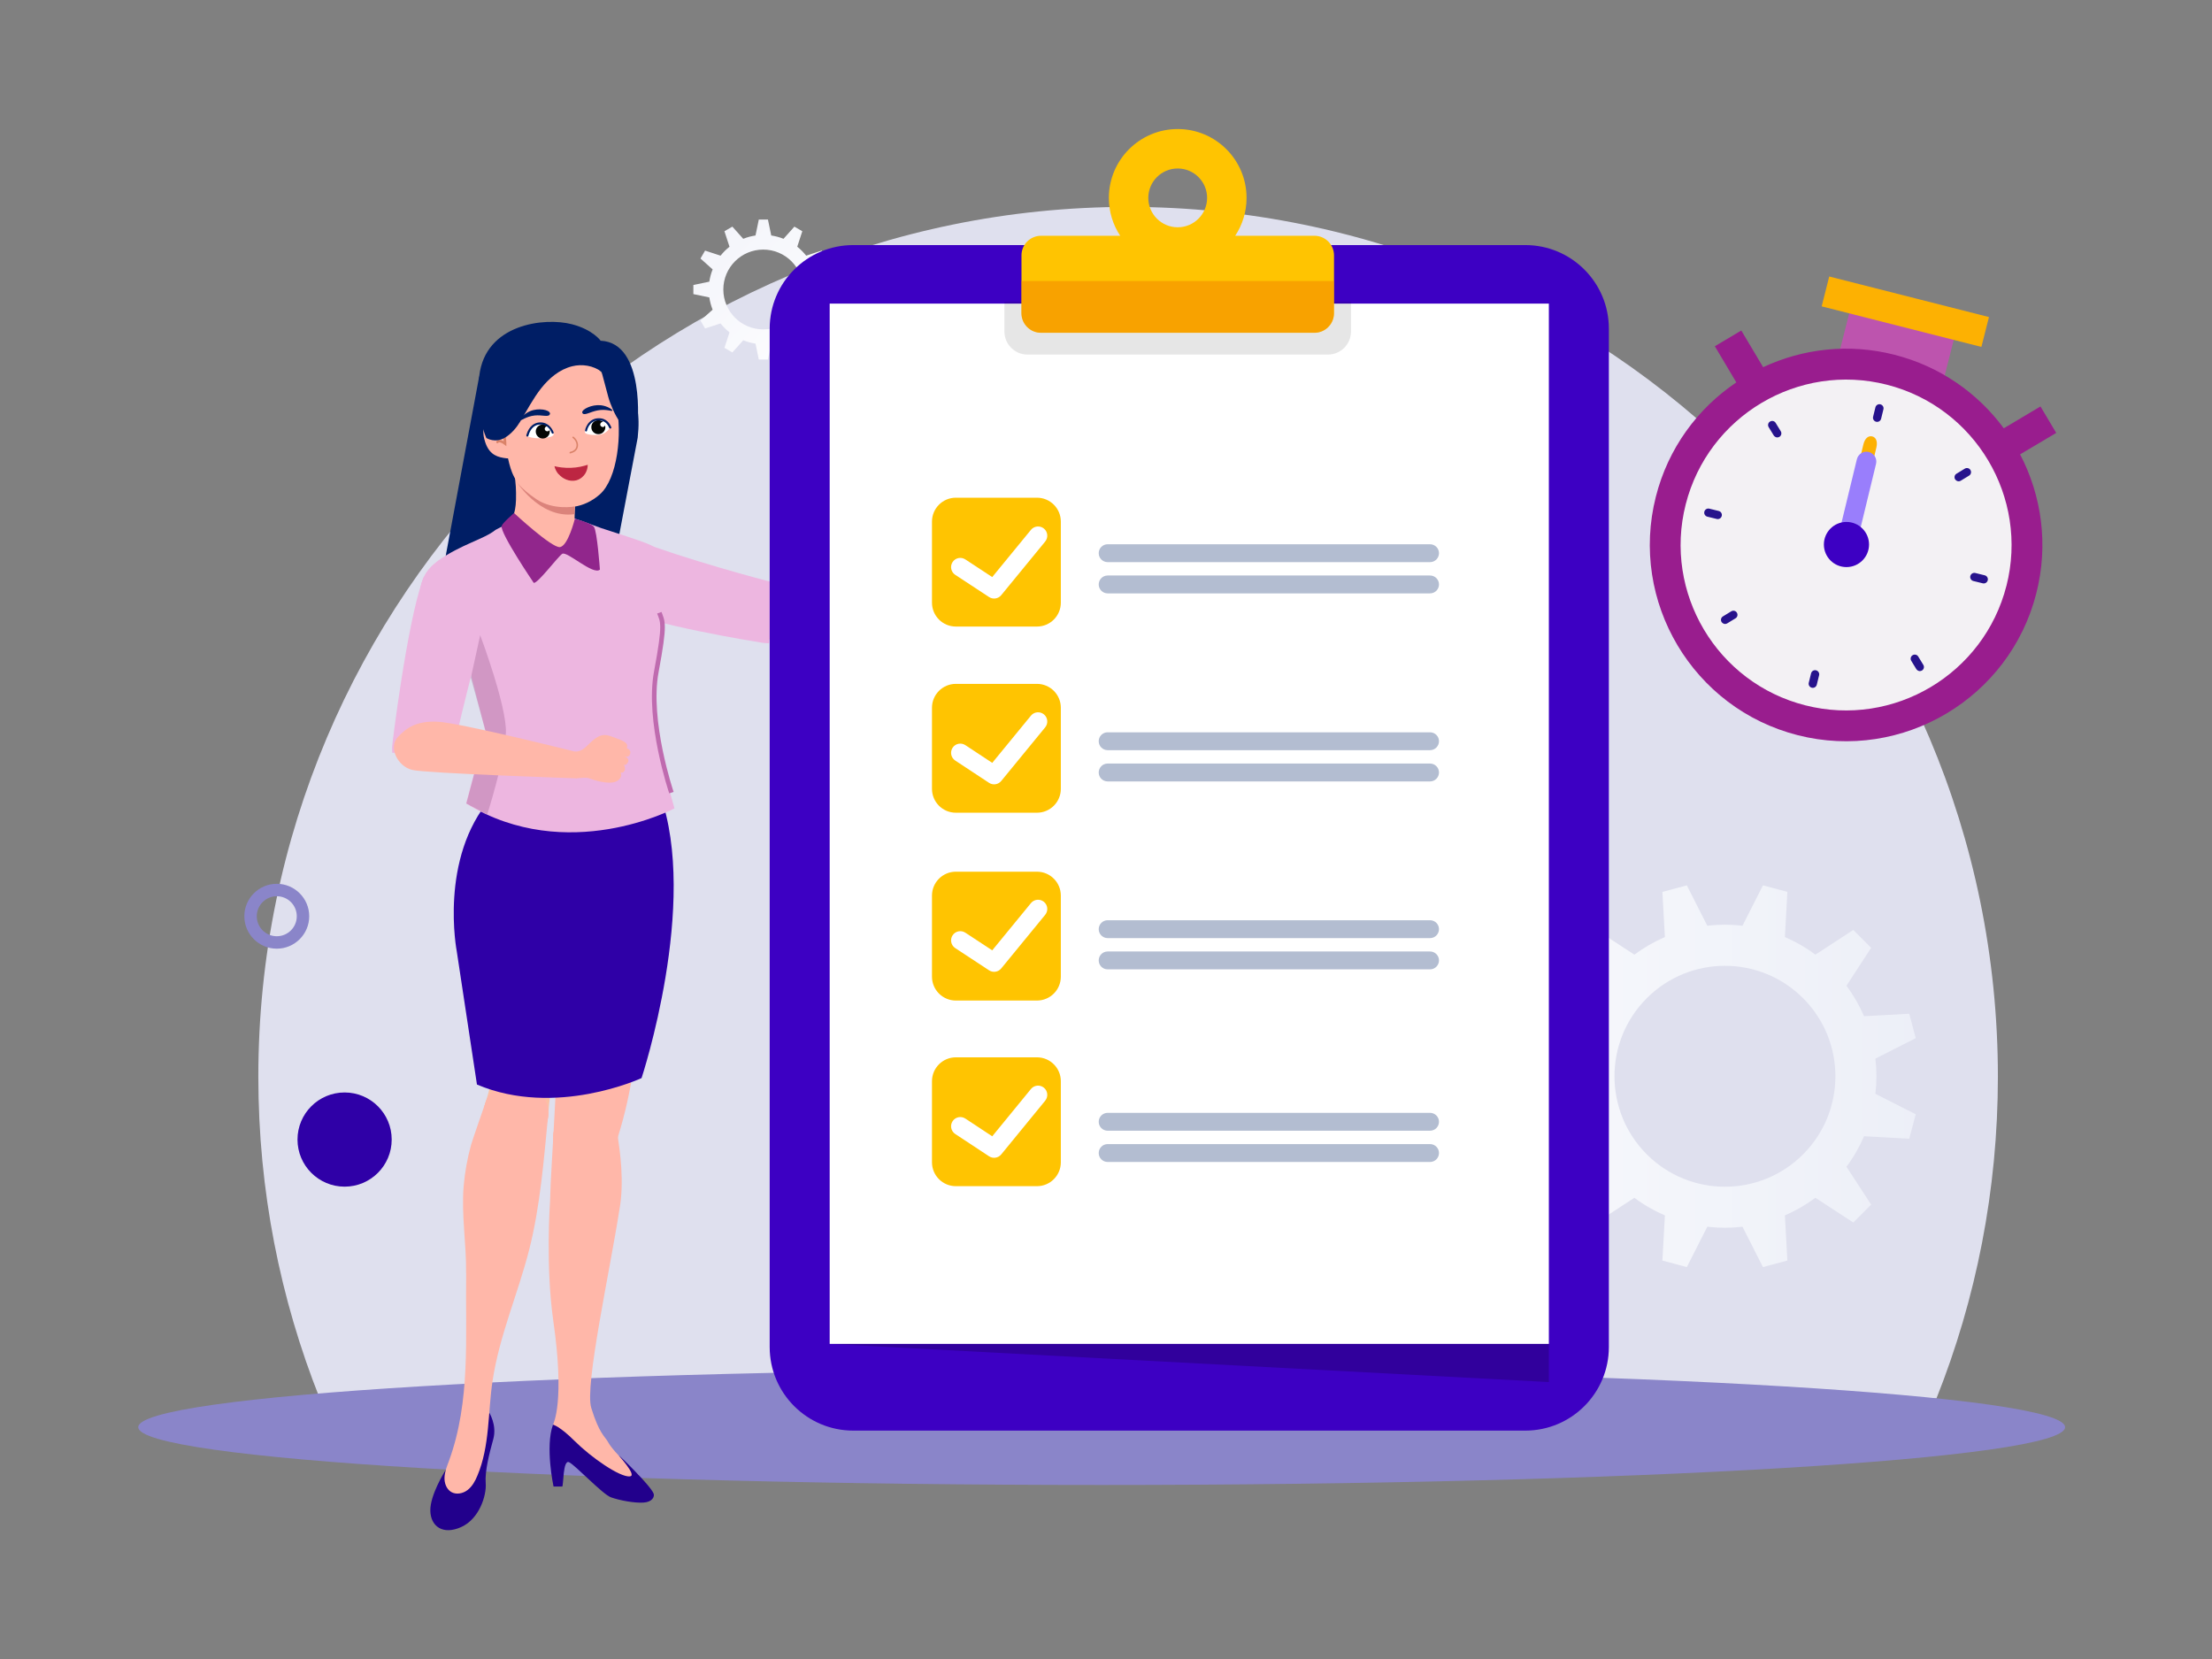 <svg width="240" height="180" viewBox="0 0 240 180" fill="none" xmlns="http://www.w3.org/2000/svg">
<rect x="0" y="0" width="240" height="180" fill="#808080" stroke="none"/>
<g clip-path="url(#clip0_2609_41293)">
<path d="M210.099 151.739C214.399 140.939 216.769 129.159 216.769 116.819C216.769 64.699 174.519 22.449 122.399 22.449C70.279 22.449 28.029 64.699 28.029 116.819C28.029 129.159 30.399 140.939 34.699 151.739H210.099Z" fill="#DFE0EE"/>
<path d="M90.421 31.91V30.92L88.691 30.56C88.621 30.1 88.501 29.65 88.331 29.23L89.65 28.05L89.15 27.19L87.471 27.74C87.18 27.38 86.861 27.05 86.501 26.77L87.05 25.09L86.191 24.59L85.01 25.91C84.591 25.74 84.141 25.62 83.68 25.55L83.32 23.82H82.331L81.971 25.55C81.51 25.62 81.061 25.74 80.641 25.91L79.46 24.59L78.6 25.09L79.15 26.77C78.79 27.06 78.46 27.38 78.18 27.74L76.501 27.19L76.001 28.05L77.32 29.23C77.15 29.65 77.031 30.1 76.96 30.56L75.231 30.92V31.91L76.96 32.27C77.031 32.73 77.15 33.18 77.32 33.6L76.001 34.78L76.501 35.64L78.18 35.09C78.471 35.45 78.79 35.78 79.15 36.06L78.6 37.74L79.46 38.24L80.641 36.92C81.061 37.09 81.51 37.21 81.971 37.28L82.331 39.01H83.32L83.68 37.28C84.141 37.21 84.591 37.09 85.01 36.92L86.191 38.24L87.05 37.74L86.501 36.06C86.861 35.77 87.191 35.45 87.471 35.09L89.15 35.64L89.65 34.78L88.331 33.6C88.501 33.18 88.621 32.73 88.691 32.27L90.421 31.91V31.91ZM87.141 31.41C87.141 33.8 85.201 35.74 82.811 35.74C80.421 35.74 78.481 33.8 78.481 31.41C78.481 29.02 80.421 27.08 82.811 27.08C85.201 27.08 87.141 29.02 87.141 31.41V31.41Z" fill="url(#paint0_linear_2609_41293)"/>
<path d="M33.55 99.411C33.55 97.471 31.97 95.891 30.03 95.891C28.09 95.891 26.51 97.471 26.51 99.411C26.51 101.351 28.09 102.931 30.03 102.931C31.97 102.931 33.55 101.351 33.55 99.411ZM32.2 99.411C32.2 100.611 31.23 101.581 30.03 101.581C28.83 101.581 27.86 100.601 27.86 99.411C27.86 98.221 28.83 97.241 30.03 97.241C31.23 97.241 32.2 98.211 32.2 99.411Z" fill="#8A85C9"/>
<path d="M119.53 161.118C177.26 161.118 224.06 158.311 224.06 154.848C224.06 151.385 177.26 148.578 119.53 148.578C61.8 148.578 15 151.385 15 154.848C15 158.311 61.8 161.118 119.53 161.118Z" fill="#8A85C9"/>
<path d="M53.05 153.217C53.05 153.217 53.95 154.597 53.52 156.147C53.09 157.697 52.59 159.637 52.7 160.937C52.8 162.247 52.01 164.807 50.03 165.687C48.05 166.577 46.72 165.607 46.69 163.907C46.66 162.207 48.25 159.667 48.25 159.667L53.06 153.207L53.05 153.217Z" fill="#22008C"/>
<path d="M50.579 138.15C50.479 144.95 51.099 152.01 48.699 158.54C48.489 159.11 48.249 159.69 48.229 160.3C48.199 160.91 48.439 161.57 48.959 161.88C49.509 162.2 50.239 162.05 50.739 161.66C51.239 161.27 51.559 160.69 51.799 160.1C53.149 156.9 52.929 153.28 53.439 149.84C54.179 144.92 56.189 140.4 57.409 135.62C58.629 130.82 59.009 125.76 59.489 120.84C57.229 120.4 54.919 119.84 52.609 119.82C52.609 119.82 51.229 123.77 51.109 124.22C50.709 125.67 50.439 127.17 50.309 128.67C50.039 131.81 50.619 135 50.569 138.15H50.579Z" fill="#FFB7A9"/>
<path d="M55.988 124.25C57.918 124.25 59.488 122.68 59.488 120.74C59.488 118.8 57.918 117.23 55.988 117.23C54.058 117.23 52.488 118.8 52.488 120.74C52.488 122.68 54.058 124.25 55.988 124.25Z" fill="#FFB7A9"/>
<path d="M53.469 111.588C53.559 113.618 53.619 115.738 53.619 115.738C53.619 115.738 53.179 118.218 52.619 119.808C54.939 120.338 57.259 120.058 59.489 120.878C59.529 120.368 59.719 115.868 61.549 113.748C61.659 113.618 61.719 113.268 61.789 112.788C59.019 112.358 56.229 112.048 53.469 111.578V111.588Z" fill="#FBC0A4"/>
<path d="M56 124.25C57.93 124.25 59.5 122.68 59.5 120.74C59.5 118.8 57.93 117.23 56 117.23C54.07 117.23 52.5 118.8 52.5 120.74C52.5 122.68 54.07 124.25 56 124.25Z" fill="#FFB7A9"/>
<path d="M65.239 115.829C63.739 115.739 62.039 115.309 60.469 115.309C60.319 117.959 60.169 120.679 60.029 123.399C62.439 123.469 67.029 123.399 67.029 123.399C67.869 120.709 68.309 118.539 68.729 116.039C67.569 115.969 66.399 115.909 65.239 115.839V115.829Z" fill="#FFB7A9"/>
<path d="M63.529 126.907C65.459 126.907 67.029 125.337 67.029 123.397C67.029 121.457 65.459 119.887 63.529 119.887C61.599 119.887 60.029 121.457 60.029 123.397C60.029 125.337 61.599 126.907 63.529 126.907Z" fill="#FFB7A9"/>
<path d="M71.599 86.17C75.879 98 69.609 116.97 69.609 116.97C69.609 116.97 60.299 121.3 51.749 117.67L49.559 103.22C49.559 103.22 47.599 93.14 53.249 86.6C58.979 79.95 71.609 86.18 71.609 86.18L71.599 86.17Z" fill="#2F00A7"/>
<path d="M65.959 156.438C65.669 155.888 65.019 155.588 64.149 152.748C63.419 150.388 66.169 137.918 67.209 131.228C67.769 128.198 67.229 124.618 67.029 123.398C64.489 123.518 62.569 123.478 60.029 123.398C59.979 124.398 59.789 127.388 59.749 128.378C59.719 129.048 59.699 129.708 59.679 130.368C59.679 130.368 59.179 137.318 60.029 143.288C61.299 152.098 60.049 154.418 60.009 154.578C60.009 154.578 60.409 156.778 61.369 156.978C64.009 157.528 65.559 160.828 67.209 160.498C68.859 160.168 69.339 160.078 69.339 160.078C69.339 160.078 66.599 157.648 65.959 156.438V156.438Z" fill="#FFB7A9"/>
<path d="M63.529 126.907C65.459 126.907 67.029 125.337 67.029 123.397C67.029 121.457 65.459 119.887 63.529 119.887C61.599 119.887 60.029 121.457 60.029 123.397C60.029 125.337 61.599 126.907 63.529 126.907Z" fill="#FFB7A9"/>
<path d="M68.359 160.178C69.159 160.098 67.009 157.818 67.159 157.918C67.309 158.018 70.589 161.188 70.919 162.058C71.039 162.378 70.789 162.968 69.819 163.028C68.849 163.098 67.209 162.788 66.289 162.458C65.369 162.128 62.419 158.958 61.739 158.648C61.059 158.338 61.149 161.238 60.999 161.288H60.059C60.059 161.288 59.129 156.978 59.999 154.578C59.999 154.578 60.709 154.708 62.359 156.358C64.119 158.108 67.239 160.298 68.349 160.188L68.359 160.178Z" fill="#22008C"/>
<path d="M83.77 69.4C81.92 69.17 81.64 67.56 81.06 66.61C80.39 65.55 82.27 64.13 83.59 64.06C84.91 63.99 103.34 66.71 103.34 66.71C103.9 67.8 100.19 69.24 100.19 69.24C100.19 69.24 85.62 69.65 83.77 69.4Z" fill="#FFB7A9"/>
<path d="M103.179 68.578C103.539 68.588 104.789 68.998 105.129 69.028C105.459 69.048 107.299 69.948 108.029 70.318C108.759 70.688 109.019 71.368 108.549 71.498C108.079 71.638 105.579 70.298 105.219 70.158C104.849 70.008 102.129 69.968 102.129 69.968C100.989 69.208 102.789 68.568 103.169 68.578H103.179Z" fill="#FFB7A9"/>
<path d="M103.59 67.319C104.09 67.509 105.92 68.579 106.15 68.719C106.37 68.869 107.52 69.829 108.08 70.509C108.65 71.189 108.44 71.799 107.88 71.409C107.3 71.029 105.73 69.679 105.62 69.559C105.49 69.439 103.78 69.349 103.39 68.879C102.84 68.219 103.1 67.149 103.6 67.319H103.59Z" fill="#FFB7A9"/>
<path d="M103.499 66.82C103.999 67.01 105.759 67.68 105.989 67.82C106.219 67.96 107.019 69.39 107.569 70.07C108.139 70.75 107.929 71.36 107.369 70.97C106.809 70.58 105.709 69.01 105.589 68.89C105.459 68.78 103.729 68.53 103.339 68.06C102.789 67.38 102.999 66.64 103.499 66.82V66.82Z" fill="#FFB7A9"/>
<path d="M99.49 68.218C99.09 66.258 102.25 66.408 103.56 66.848C103.58 66.998 103.57 67.168 103.58 67.318C103.59 68.038 103.54 68.728 103.52 69.438C103.52 69.618 103.52 69.818 103.52 70.008C102.95 70.208 102.39 70.328 102.15 70.278C101.59 70.148 99.5 68.218 99.49 68.228V68.218Z" fill="#FFB7A9"/>
<path d="M101.048 67.99C101.658 68.49 102.258 70.29 102.258 70.29C102.258 70.29 103.208 70.15 103.758 70.561C104.298 70.971 104.318 71.4 104.048 71.49C103.788 71.561 101.908 71.68 101.828 71.55C101.748 71.42 100.848 70.45 100.608 70.1C100.278 69.61 99.488 68.16 99.488 68.16C99.488 68.16 100.418 67.481 101.038 67.99H101.048Z" fill="#FFB7A9"/>
<path d="M47.909 62.729L51.919 41.229C52.459 38.369 54.989 39.419 58.109 40.009L64.519 41.219C67.639 41.809 69.769 42.249 69.189 47.489L65.649 66.089C65.109 68.949 47.369 65.579 47.909 62.729Z" fill="#001E65"/>
<path d="M71.648 65.468C71.328 65.788 70.948 66.038 70.538 66.228C69.598 66.648 68.548 66.688 67.588 66.318C66.628 65.948 65.858 65.228 65.438 64.288C64.778 62.818 65.108 61.068 66.258 59.938C66.578 59.618 66.958 59.368 67.368 59.178C69.308 58.298 71.598 59.178 72.468 61.118C73.128 62.588 72.798 64.338 71.648 65.468Z" fill="#EDB6E0"/>
<path d="M83.418 69.797L82.829 69.757C82.319 69.677 70.388 67.807 65.859 65.657L65.478 65.477L68.588 58.457L68.978 58.607C74.319 60.647 82.719 62.927 83.868 63.177L84.269 63.267L83.428 69.817L83.418 69.797Z" fill="#EDB6E0"/>
<path d="M50.63 67.938C50.2 68.068 49.75 68.128 49.29 68.108C48.26 68.058 47.31 67.608 46.62 66.848C45.93 66.088 45.57 65.098 45.62 64.068C45.7 62.458 46.78 61.048 48.32 60.568C48.75 60.438 49.2 60.378 49.66 60.398C51.79 60.498 53.43 62.308 53.33 64.438C53.25 66.058 52.17 67.458 50.63 67.938Z" fill="#EDB6E0"/>
<path d="M42.559 81.667L42.539 81.077C42.569 80.567 44.159 67.747 45.829 63.017L45.969 62.617L53.279 64.987L53.169 65.387C51.699 70.917 49.339 80.247 49.209 81.427L49.169 81.837L42.569 81.677L42.559 81.667Z" fill="#EDB6E0"/>
<path d="M71.02 73.21C71.67 71.06 72.02 67.32 71.3 65.71C71.33 65.68 71.37 65.66 71.4 65.63C72.2 64.98 72.7 64.05 72.8 63.03C72.85 62.58 72.81 62.12 72.7 61.68C72.38 60.43 71.46 59.45 70.28 59.01C70.28 59.01 70.03 58.83 65.24 57.3C62.4 56.34 59.39 54.42 53.77 57.49C52.47 58.53 50.11 59.02 47.5 60.85C46.75 61.46 46.27 62.01 45.92 62.8C45.5 63.74 45.47 64.79 45.84 65.76C46.21 66.72 46.93 67.48 47.88 67.9C48.3 68.09 48.74 68.19 49.19 68.22C49.38 68.23 49.57 68.22 49.76 68.22C50.66 71.26 52.66 79.33 52.66 79.33L50.57 87.18C61.56 93.89 73.18 87.71 73.18 87.71C71.77 82.95 70.88 78.13 71 73.22L71.02 73.21Z" fill="#EDB6E0"/>
<path d="M54.669 56.838C54.87 56.758 55.099 56.628 55.319 56.428C55.37 56.378 55.419 56.348 55.459 56.298C55.609 56.118 56.039 55.588 55.989 53.528C55.989 53.498 55.989 53.478 55.989 53.448C55.989 53.068 55.959 52.598 55.9 52.058C55.87 51.758 55.809 51.438 55.749 51.098L62.889 51.228C62.76 51.758 62.69 52.248 62.609 52.698C62.59 52.878 62.52 53.318 62.469 53.878C62.45 54.048 62.429 54.298 62.41 54.578C62.37 55.148 62.33 55.898 62.349 56.818C62.349 56.918 62.359 57.018 62.359 57.108C62.37 57.308 62.359 57.478 62.38 57.628C62.389 57.798 62.51 57.948 62.669 57.998L63.179 58.158C63.3 58.198 63.359 58.308 63.319 58.428C63.209 58.878 57.51 60.528 56.419 59.258C55.95 58.698 55.319 57.918 54.63 56.968C54.559 56.948 54.58 56.868 54.65 56.828L54.669 56.838Z" fill="#FFB7A9"/>
<path d="M52.56 47.68C52.93 49.12 53.7 49.53 54.62 49.68C54.83 49.72 55.05 49.74 55.27 49.74C55.32 49.74 55.37 49.74 55.42 49.74L55.14 45.64C55.14 45.64 55.12 45.61 55.09 45.57C54.98 45.45 54.74 45.18 54.41 45.05C54.26 45 54.12 44.96 53.95 44.97C53.28 45.02 52.08 45.83 52.55 47.67L52.56 47.68Z" fill="#FFB7A9"/>
<path d="M64.619 39.789C64.619 39.789 66.249 40.959 66.879 43.979C67.519 46.999 67.019 51.959 65.059 53.659C61.629 56.659 56.759 54.309 55.559 51.259C54.649 48.909 54.499 44.849 55.459 41.729C56.109 39.659 60.059 36.179 64.609 39.789H64.619Z" fill="#FFB7A9"/>
<path fill-rule="evenodd" clip-rule="evenodd" d="M53.958 46.12C53.878 46.099 53.778 46.099 53.658 46.139C53.588 46.16 53.518 46.13 53.498 46.06C53.478 45.99 53.508 45.919 53.578 45.889C53.738 45.83 53.888 45.83 54.028 45.859C54.168 45.9 54.278 45.98 54.378 46.08C54.568 46.28 54.688 46.59 54.768 46.889C54.848 47.19 54.898 47.5 54.918 47.74C54.928 47.86 54.938 47.959 54.938 48.029C54.938 48.059 54.938 48.09 54.938 48.109V48.13C54.938 48.13 54.938 48.13 54.808 48.13H54.938V48.41L54.718 48.24C54.718 48.24 54.718 48.239 54.698 48.23C54.678 48.219 54.658 48.2 54.628 48.179C54.568 48.139 54.498 48.09 54.418 48.06C54.338 48.02 54.258 48 54.188 47.99C54.128 47.99 54.088 48 54.068 48.04C54.028 48.1 53.938 48.11 53.888 48.06C53.838 48.01 53.828 47.929 53.868 47.87C53.958 47.749 54.088 47.72 54.198 47.72C54.308 47.72 54.428 47.76 54.518 47.81C54.558 47.83 54.608 47.85 54.648 47.88C54.648 47.84 54.648 47.8 54.638 47.76C54.608 47.529 54.568 47.239 54.488 46.959C54.408 46.679 54.298 46.419 54.158 46.26C54.088 46.179 54.018 46.13 53.928 46.109L53.958 46.12Z" fill="#DA8369"/>
<path d="M63.169 44.749C63.139 44.409 64.199 43.869 65.189 43.969C65.909 44.049 66.489 44.449 66.449 44.559C66.419 44.669 65.769 44.349 64.839 44.529C64.059 44.679 63.459 45.089 63.229 44.869C63.219 44.839 63.169 44.799 63.169 44.739V44.749Z" fill="#001E65"/>
<path d="M59.67 44.839C59.61 44.469 58.45 44.229 57.54 44.599C56.87 44.869 56.4 45.459 56.48 45.569C56.54 45.679 57.07 45.179 58.02 45.079C58.82 44.999 59.49 45.279 59.64 44.979C59.65 44.959 59.69 44.909 59.67 44.839V44.839Z" fill="#001E65"/>
<path d="M61.859 49.199C61.979 49.169 62.399 49.079 62.599 48.739C62.849 48.319 62.689 47.739 62.239 47.389C62.209 47.359 62.139 47.369 62.119 47.399C62.089 47.429 62.099 47.499 62.139 47.519C62.529 47.819 62.659 48.299 62.469 48.639C62.309 48.919 61.959 49.009 61.869 49.019C61.819 49.039 61.779 49.069 61.799 49.119C61.779 49.179 61.809 49.199 61.869 49.199H61.859Z" fill="#DA8369"/>
<path d="M58.57 45.938C59.49 45.908 60.13 46.998 60.06 47.188C59.99 47.368 59.45 47.518 58.66 47.548C57.88 47.578 57.29 47.408 57.22 47.308C57.15 47.208 57.62 45.988 58.57 45.938V45.938Z" fill="white"/>
<path d="M59.62 46.629C59.62 46.629 59.65 46.739 59.65 46.789C59.67 47.209 59.34 47.559 58.92 47.579C58.5 47.599 58.15 47.269 58.13 46.849C58.11 46.429 58.44 46.079 58.86 46.059C59.07 46.049 59.26 46.129 59.41 46.249C59.39 46.249 59.38 46.249 59.36 46.249C59.21 46.259 59.1 46.389 59.1 46.539C59.11 46.689 59.24 46.799 59.39 46.799C59.5 46.799 59.6 46.719 59.63 46.629H59.62Z" fill="#040605"/>
<path d="M60.608 51.44C61.038 51.94 61.778 52.3 62.518 52.12C62.828 52.04 63.048 51.87 63.168 51.77C63.738 51.29 63.768 50.58 63.768 50.43C63.318 50.57 62.698 50.74 61.918 50.76C61.208 50.78 60.598 50.69 60.158 50.58C60.218 50.85 60.348 51.16 60.598 51.45L60.608 51.44Z" fill="#BD2642"/>
<path d="M64.819 45.48C63.919 45.52 63.379 46.73 63.469 46.941C63.569 47.111 64.109 47.23 64.879 47.191C65.649 47.151 66.059 46.611 66.099 46.49C66.149 46.391 65.749 45.45 64.819 45.49V45.48Z" fill="white"/>
<path d="M65.649 46.157C65.649 46.157 65.679 46.277 65.679 46.317C65.699 46.737 65.369 47.097 64.949 47.107C64.529 47.127 64.169 46.797 64.159 46.377C64.139 45.957 64.469 45.597 64.889 45.587C65.099 45.577 65.299 45.657 65.439 45.777C65.419 45.777 65.409 45.777 65.389 45.777C65.239 45.787 65.129 45.917 65.119 46.067C65.129 46.217 65.259 46.327 65.409 46.337C65.509 46.337 65.609 46.257 65.639 46.167L65.649 46.157Z" fill="#040605"/>
<path d="M63.578 46.811C63.578 46.811 63.578 46.811 63.568 46.811C63.508 46.801 63.468 46.741 63.478 46.681C63.478 46.671 63.728 45.431 64.898 45.381C65.858 45.341 66.178 46.031 66.298 46.291C66.298 46.311 66.318 46.321 66.318 46.341C66.348 46.391 66.318 46.461 66.268 46.491C66.208 46.521 66.148 46.491 66.118 46.441C66.118 46.431 66.098 46.411 66.088 46.391C65.978 46.151 65.708 45.581 64.898 45.611C63.908 45.651 63.698 46.691 63.688 46.731C63.678 46.791 63.628 46.821 63.568 46.821L63.578 46.811Z" fill="#001E65"/>
<path d="M57.209 47.367H57.189C57.129 47.347 57.099 47.287 57.109 47.227V47.207C57.409 46.167 58.019 45.887 58.479 45.837C59.659 45.717 60.059 46.887 60.069 46.907C60.089 46.967 60.059 47.027 59.999 47.047C59.939 47.067 59.879 47.037 59.859 46.977C59.849 46.937 59.509 45.957 58.509 46.067C58.119 46.107 57.589 46.347 57.329 47.277V47.297C57.309 47.347 57.259 47.377 57.209 47.377V47.367Z" fill="#001E65"/>
<path d="M62.36 54.948C62.36 54.948 60.07 55.398 58.22 54.178C56.38 52.948 55.92 52.078 55.92 52.078C55.92 52.078 58.48 56.308 62.33 55.788L62.36 54.948V54.948Z" fill="#DB837B"/>
<path d="M52.78 47.529C52.78 47.529 53.75 48.149 54.85 47.449C55.52 47.019 56.04 46.409 56.45 45.729C57.18 44.519 57.83 43.259 58.7 42.149C59.57 41.039 60.71 40.079 62.08 39.739C63.16 39.469 64.4 39.669 65.27 40.339C65.51 41.249 65.76 42.159 66 43.069C66.19 43.789 66.76 45.149 67.23 45.719C67.71 46.289 68.49 46.629 69.16 46.319C69.16 46.319 70.09 37.199 65.17 36.969C65.17 36.969 64.33 35.769 62.05 35.179C59.05 34.399 52.64 35.159 52 40.799C51.52 45.029 52.78 47.539 52.78 47.539V47.529Z" fill="#001E65"/>
<path d="M55.78 55.67C55.78 55.67 59.85 59.45 60.74 59.36C61.63 59.27 62.37 56.29 62.37 56.29C62.37 56.29 64.08 56.7 64.44 57.16C64.79 57.62 65.09 61.8 65.09 61.8C64.37 62.46 61.5 59.75 61 60.09C60.5 60.43 58.35 63.32 57.91 63.24C57.91 63.24 54.26 57.86 54.43 57.08C54.5 56.75 55.78 55.66 55.78 55.66V55.67Z" fill="#91268C"/>
<path d="M71.539 66.481C71.899 67.501 72.209 67.55 71.209 72.891C70.209 78.231 72.849 86.001 72.849 86.001" stroke="#BF6BAF" stroke-width="0.5" stroke-miterlimit="10"/>
<path opacity="0.38" d="M51.09 73.528L52.1 68.918C52.1 68.918 55.01 76.658 54.89 79.518C54.77 82.378 52.86 88.378 52.86 88.378L50.6 87.178L52.69 79.328L51.09 73.538V73.528Z" fill="#A36497"/>
<path d="M62.179 81.499C62.179 81.499 63.479 83.279 62.549 84.449C62.549 84.449 46.339 83.909 44.739 83.539C43.139 83.169 42.109 81.079 43.169 79.969C44.099 78.969 45.199 78.189 47.509 78.309C49.829 78.409 62.179 81.499 62.179 81.499V81.499Z" fill="#FFB7A9"/>
<path d="M67.769 83.618C67.899 83.308 67.689 82.968 67.689 82.968C67.689 82.968 67.919 83.118 68.139 82.688C68.319 82.338 67.929 82.128 67.769 82.068C67.899 82.108 68.249 82.188 68.369 81.808C68.529 81.338 68.009 81.198 68.009 81.198C68.029 81.108 68.049 81.018 68.049 80.948C68.079 80.478 67.299 80.268 66.229 79.868C65.169 79.478 64.519 80.108 63.669 80.948C63.039 81.568 62.529 81.568 62.289 81.528L62.159 81.498C61.249 82.978 62.529 84.448 62.529 84.448C62.529 84.448 63.219 84.378 63.609 84.388C63.999 84.388 64.389 84.718 65.649 84.888C66.909 85.048 67.219 84.568 67.349 84.318C67.479 84.058 67.329 83.818 67.329 83.818C67.329 83.818 67.639 83.918 67.759 83.608L67.769 83.618Z" fill="#FFB7A9"/>
<path d="M173.219 100.899L171.279 102.839L173.959 106.949C173.179 107.989 172.549 109.099 172.049 110.259L167.149 109.989L166.439 112.639L170.819 114.859C170.669 116.129 170.669 117.409 170.819 118.679L166.439 120.899L167.149 123.549L172.049 123.279C172.549 124.439 173.189 125.549 173.959 126.589L171.279 130.699L173.219 132.639L177.329 129.959C178.369 130.739 179.479 131.369 180.639 131.869L180.369 136.769L183.019 137.479L185.239 133.099C186.509 133.249 187.789 133.249 189.059 133.099L191.279 137.479L193.929 136.769L193.659 131.869C194.819 131.369 195.929 130.729 196.969 129.959L201.079 132.639L203.019 130.699L200.339 126.589C201.119 125.549 201.749 124.439 202.249 123.279L207.149 123.549L207.859 120.899L203.479 118.679C203.629 117.409 203.629 116.129 203.479 114.859L207.859 112.639L207.149 109.989L202.249 110.259C201.749 109.099 201.109 107.989 200.339 106.949L203.019 102.839L201.079 100.899L196.969 103.579C195.929 102.799 194.819 102.169 193.659 101.669L193.929 96.769L191.279 96.059L189.059 100.439C187.789 100.289 186.509 100.289 185.239 100.439L183.019 96.059L180.369 96.769L180.639 101.669C179.479 102.169 178.369 102.809 177.329 103.579L173.219 100.899ZM178.679 108.299C183.359 103.619 190.949 103.619 195.629 108.299C200.309 112.979 200.309 120.569 195.629 125.249C190.949 129.929 183.359 129.929 178.679 125.249C173.999 120.569 173.999 112.979 178.679 108.299Z" fill="url(#paint1_linear_2609_41293)"/>
<path d="M92.58 26.59H165.49C170.5 26.59 174.56 30.65 174.56 35.66V146.15C174.56 151.16 170.5 155.22 165.49 155.22H92.58C87.57 155.22 83.51 151.16 83.51 146.15V35.66C83.51 30.65 87.57 26.59 92.58 26.59V26.59Z" fill="#3D00C3"/>
<path opacity="0.2" d="M90.019 145.812L168.05 149.952V145.812H90.019Z" fill="black"/>
<path d="M168.05 32.941H90.019V145.811H168.05V32.941Z" fill="white"/>
<path d="M112.509 54H103.709C102.279 54 101.119 55.16 101.119 56.59V65.39C101.119 66.82 102.279 67.98 103.709 67.98H112.509C113.94 67.98 115.099 66.82 115.099 65.39V56.59C115.099 55.16 113.94 54 112.509 54Z" fill="#FFC401"/>
<path d="M112.509 74.199H103.709C102.279 74.199 101.119 75.359 101.119 76.789V85.589C101.119 87.02 102.279 88.179 103.709 88.179H112.509C113.94 88.179 115.099 87.02 115.099 85.589V76.789C115.099 75.359 113.94 74.199 112.509 74.199Z" fill="#FFC401"/>
<path d="M112.509 94.578H103.709C102.279 94.578 101.119 95.738 101.119 97.168V105.968C101.119 107.399 102.279 108.558 103.709 108.558H112.509C113.94 108.558 115.099 107.399 115.099 105.968V97.168C115.099 95.738 113.94 94.578 112.509 94.578Z" fill="#FFC401"/>
<path d="M112.509 114.719H103.709C102.279 114.719 101.119 115.878 101.119 117.309V126.109C101.119 127.539 102.279 128.699 103.709 128.699H112.509C113.94 128.699 115.099 127.539 115.099 126.109V117.309C115.099 115.878 113.94 114.719 112.509 114.719Z" fill="#FFC401"/>
<path opacity="0.3" d="M120.179 60.991H155.159C155.699 60.991 156.129 60.551 156.129 60.021C156.129 59.481 155.689 59.051 155.159 59.051H120.179C119.639 59.051 119.209 59.491 119.209 60.021C119.209 60.561 119.649 60.991 120.179 60.991Z" fill="#002264"/>
<path opacity="0.3" d="M120.179 64.381H155.159C155.699 64.381 156.129 63.941 156.129 63.411C156.129 62.871 155.689 62.441 155.159 62.441H120.179C119.639 62.441 119.209 62.881 119.209 63.411C119.209 63.951 119.649 64.381 120.179 64.381Z" fill="#002264"/>
<path opacity="0.3" d="M120.179 81.393H155.159C155.699 81.393 156.129 80.953 156.129 80.423C156.129 79.883 155.689 79.453 155.159 79.453H120.179C119.639 79.453 119.209 79.893 119.209 80.423C119.209 80.963 119.649 81.393 120.179 81.393Z" fill="#002264"/>
<path opacity="0.3" d="M120.179 84.784H155.159C155.699 84.784 156.129 84.344 156.129 83.814C156.129 83.274 155.689 82.844 155.159 82.844H120.179C119.639 82.844 119.209 83.284 119.209 83.814C119.209 84.354 119.649 84.784 120.179 84.784Z" fill="#002264"/>
<g opacity="0.3">
<path d="M120.179 101.784H155.159C155.699 101.784 156.129 101.344 156.129 100.814C156.129 100.274 155.689 99.844 155.159 99.844H120.179C119.639 99.844 119.209 100.284 119.209 100.814C119.209 101.354 119.649 101.784 120.179 101.784Z" fill="#002264"/>
</g>
<g opacity="0.3">
<path d="M120.179 105.174H155.159C155.699 105.174 156.129 104.734 156.129 104.204C156.129 103.664 155.689 103.234 155.159 103.234H120.179C119.639 103.234 119.209 103.674 119.209 104.204C119.209 104.744 119.649 105.174 120.179 105.174Z" fill="#002264"/>
</g>
<g opacity="0.3">
<path d="M120.179 122.682H155.159C155.699 122.682 156.129 122.242 156.129 121.712C156.129 121.172 155.689 120.742 155.159 120.742H120.179C119.639 120.742 119.209 121.182 119.209 121.712C119.209 122.252 119.649 122.682 120.179 122.682Z" fill="#002264"/>
</g>
<g opacity="0.3">
<path d="M120.179 126.073H155.159C155.699 126.073 156.129 125.633 156.129 125.103C156.129 124.563 155.689 124.133 155.159 124.133H120.179C119.639 124.133 119.209 124.573 119.209 125.103C119.209 125.643 119.649 126.073 120.179 126.073Z" fill="#002264"/>
</g>
<path opacity="0.1" d="M146.58 32.73V35.971C146.58 37.35 145.46 38.471 144.08 38.471H111.48C110.1 38.471 108.98 37.35 108.98 35.971V32.73H146.58V32.73Z" fill="black"/>
<path d="M142.6 25.58H134.02C134.8 24.4 135.25 22.99 135.25 21.47C135.25 17.34 131.9 14 127.78 14C123.66 14 120.31 17.35 120.31 21.47C120.31 22.99 120.76 24.4 121.54 25.58H112.96C111.78 25.58 110.83 26.53 110.83 27.71V33.98C110.83 35.16 111.78 36.11 112.96 36.11H142.61C143.79 36.11 144.74 35.16 144.74 33.98V27.71C144.74 26.53 143.79 25.58 142.61 25.58H142.6ZM127.78 18.28C129.54 18.28 130.97 19.71 130.97 21.47C130.97 23.23 129.54 24.66 127.78 24.66C126.02 24.66 124.59 23.23 124.59 21.47C124.59 19.71 126.02 18.28 127.78 18.28V18.28Z" fill="#FFC401"/>
<path opacity="0.5" d="M144.73 30.488V33.968C144.73 35.148 143.78 36.098 142.6 36.098H112.95C111.77 36.098 110.82 35.148 110.82 33.968V30.488H144.73Z" fill="#F28000"/>
<path d="M37.389 128.751C40.212 128.751 42.499 126.463 42.499 123.641C42.499 120.819 40.212 118.531 37.389 118.531C34.567 118.531 32.279 120.819 32.279 123.641C32.279 126.463 34.567 128.751 37.389 128.751Z" fill="#2F00A7"/>
<path fill-rule="evenodd" clip-rule="evenodd" d="M113.263 57.348C113.691 57.698 113.753 58.328 113.403 58.755L108.633 64.575C108.309 64.971 107.738 65.058 107.311 64.777L103.641 62.367C103.179 62.064 103.051 61.444 103.354 60.982C103.657 60.521 104.277 60.392 104.738 60.695L107.656 62.611L111.856 57.487C112.206 57.06 112.836 56.998 113.263 57.348Z" fill="white"/>
<path fill-rule="evenodd" clip-rule="evenodd" d="M113.263 77.508C113.691 77.858 113.753 78.488 113.403 78.915L108.633 84.735C108.308 85.131 107.737 85.218 107.309 84.936L103.639 82.516C103.178 82.212 103.051 81.592 103.355 81.131C103.659 80.67 104.279 80.542 104.74 80.846L107.658 82.77L111.856 77.647C112.206 77.22 112.836 77.158 113.263 77.508Z" fill="white"/>
<path fill-rule="evenodd" clip-rule="evenodd" d="M113.263 97.848C113.691 98.198 113.753 98.828 113.403 99.255L108.633 105.075C108.309 105.471 107.738 105.558 107.311 105.277L103.641 102.867C103.179 102.564 103.051 101.944 103.354 101.482C103.657 101.021 104.277 100.892 104.738 101.195L107.656 103.111L111.856 97.987C112.206 97.56 112.836 97.498 113.263 97.848Z" fill="white"/>
<path fill-rule="evenodd" clip-rule="evenodd" d="M113.263 118.015C113.69 118.365 113.753 118.995 113.404 119.422L108.634 125.252C108.309 125.649 107.737 125.736 107.309 125.454L103.639 123.034C103.178 122.73 103.051 122.11 103.355 121.649C103.659 121.188 104.279 121.06 104.74 121.364L107.657 123.288L111.856 118.156C112.205 117.728 112.835 117.665 113.263 118.015Z" fill="white"/>
<g clip-path="url(#clip1_2609_41293)">
<path d="M201.05 32.379L212.39 35.259L210.26 43.649L198.92 40.769L201.05 32.379V32.379Z" fill="#BD54AE"/>
<path d="M200.29 78.752C211.126 78.752 219.91 69.968 219.91 59.132C219.91 48.296 211.126 39.512 200.29 39.512C189.454 39.512 180.67 48.296 180.67 59.132C180.67 69.968 189.454 78.752 200.29 78.752Z" fill="#F3F1F4"/>
<path d="M223.099 46.969L221.389 44.099L217.409 46.469C214.589 42.649 210.489 39.749 205.539 38.489C200.589 37.229 195.599 37.829 191.299 39.839L188.929 35.859L186.059 37.569L188.389 41.489C184.199 44.309 180.989 48.629 179.659 53.889C176.769 65.269 183.679 76.879 195.059 79.769C206.439 82.659 218.049 75.749 220.939 64.369C222.279 59.099 221.519 53.779 219.179 49.299L223.099 46.969ZM217.699 63.549C215.259 73.139 205.479 78.969 195.879 76.529C186.279 74.099 180.459 64.309 182.899 54.719C185.339 45.129 195.119 39.299 204.719 41.739C214.309 44.179 220.139 53.959 217.699 63.559V63.549Z" fill="#991D8E"/>
<path d="M198.47 30L215.8 34.4L214.98 37.64L197.65 33.24L198.47 30Z" fill="#FDB102"/>
<path d="M203.56 45.759C203.32 45.699 203.17 45.459 203.23 45.219L203.48 44.199C203.54 43.959 203.78 43.809 204.02 43.869C204.26 43.929 204.41 44.169 204.35 44.409L204.1 45.429C204.04 45.669 203.8 45.819 203.56 45.759Z" fill="#27138C"/>
<path d="M196.58 74.618C196.34 74.558 196.19 74.318 196.25 74.078L196.5 73.058C196.56 72.818 196.8 72.668 197.04 72.728C197.28 72.788 197.43 73.028 197.37 73.268L197.12 74.288C197.06 74.528 196.82 74.678 196.58 74.618Z" fill="#27138C"/>
<path d="M192.73 47.447C192.62 47.417 192.52 47.347 192.45 47.248L191.9 46.347C191.77 46.138 191.84 45.858 192.05 45.737C192.26 45.608 192.54 45.678 192.66 45.888L193.21 46.788C193.34 46.998 193.27 47.278 193.06 47.398C192.95 47.458 192.83 47.477 192.72 47.447H192.73Z" fill="#27138C"/>
<path d="M208.2 72.799C208.09 72.769 207.99 72.699 207.92 72.599L207.37 71.699C207.24 71.489 207.31 71.209 207.52 71.089C207.73 70.959 208.01 71.029 208.13 71.239L208.68 72.139C208.81 72.349 208.74 72.629 208.53 72.749C208.42 72.809 208.3 72.829 208.19 72.799H208.2Z" fill="#27138C"/>
<path d="M187.07 67.687C186.96 67.657 186.86 67.587 186.79 67.487C186.66 67.277 186.73 66.997 186.94 66.877L187.84 66.327C188.05 66.197 188.33 66.267 188.45 66.477C188.58 66.687 188.51 66.967 188.3 67.087L187.4 67.637C187.29 67.697 187.17 67.717 187.06 67.687H187.07Z" fill="#27138C"/>
<path d="M212.41 52.207C212.3 52.177 212.2 52.107 212.13 52.007C212 51.797 212.07 51.517 212.28 51.397L213.18 50.847C213.39 50.717 213.67 50.787 213.79 50.997C213.92 51.207 213.85 51.487 213.64 51.607L212.74 52.157C212.63 52.217 212.51 52.237 212.4 52.207H212.41Z" fill="#27138C"/>
<path d="M186.269 56.309L185.249 56.059C185.009 55.999 184.859 55.759 184.919 55.519C184.979 55.279 185.219 55.129 185.459 55.189L186.479 55.439C186.719 55.499 186.869 55.739 186.809 55.979C186.749 56.219 186.509 56.369 186.269 56.309V56.309Z" fill="#27138C"/>
<path d="M215.129 63.289L214.109 63.039C213.869 62.98 213.719 62.739 213.779 62.499C213.839 62.26 214.079 62.109 214.319 62.169L215.339 62.419C215.579 62.48 215.729 62.719 215.669 62.959C215.609 63.2 215.369 63.349 215.129 63.289Z" fill="#27138C"/>
<path d="M200.978 59.329L199.568 58.989L202.178 48.209C202.348 47.519 202.738 47.259 203.128 47.349C203.518 47.439 203.748 47.859 203.588 48.549L200.978 59.329Z" fill="#FDB102"/>
<path d="M201.369 59.328L199.289 58.828L201.469 49.828C201.609 49.258 202.189 48.898 202.759 49.038C203.329 49.178 203.689 49.758 203.549 50.328L201.369 59.328V59.328Z" fill="#997EFC"/>
<path d="M200.339 61.529C201.692 61.529 202.789 60.432 202.789 59.079C202.789 57.726 201.692 56.629 200.339 56.629C198.986 56.629 197.889 57.726 197.889 59.079C197.889 60.432 198.986 61.529 200.339 61.529Z" fill="#3D00C3"/>
</g>
</g>
<defs>
<linearGradient id="paint0_linear_2609_41293" x1="91.231" y1="39.84" x2="51.471" y2="0.07" gradientUnits="userSpaceOnUse">
<stop stop-color="white"/>
<stop offset="1" stop-color="#DFE2F3"/>
</linearGradient>
<linearGradient id="paint1_linear_2609_41293" x1="134.518" y1="116.775" x2="213.58" y2="116.782" gradientUnits="userSpaceOnUse">
<stop stop-color="white"/>
<stop offset="1" stop-color="#EBEEF7"/>
</linearGradient>
<clipPath id="clip0_2609_41293">
<rect width="209.07" height="152.03" fill="white" transform="translate(15 14)"/>
</clipPath>
<clipPath id="clip1_2609_41293">
<rect width="44.1" height="50.43" fill="white" transform="translate(179 30)"/>
</clipPath>
</defs>
</svg>
